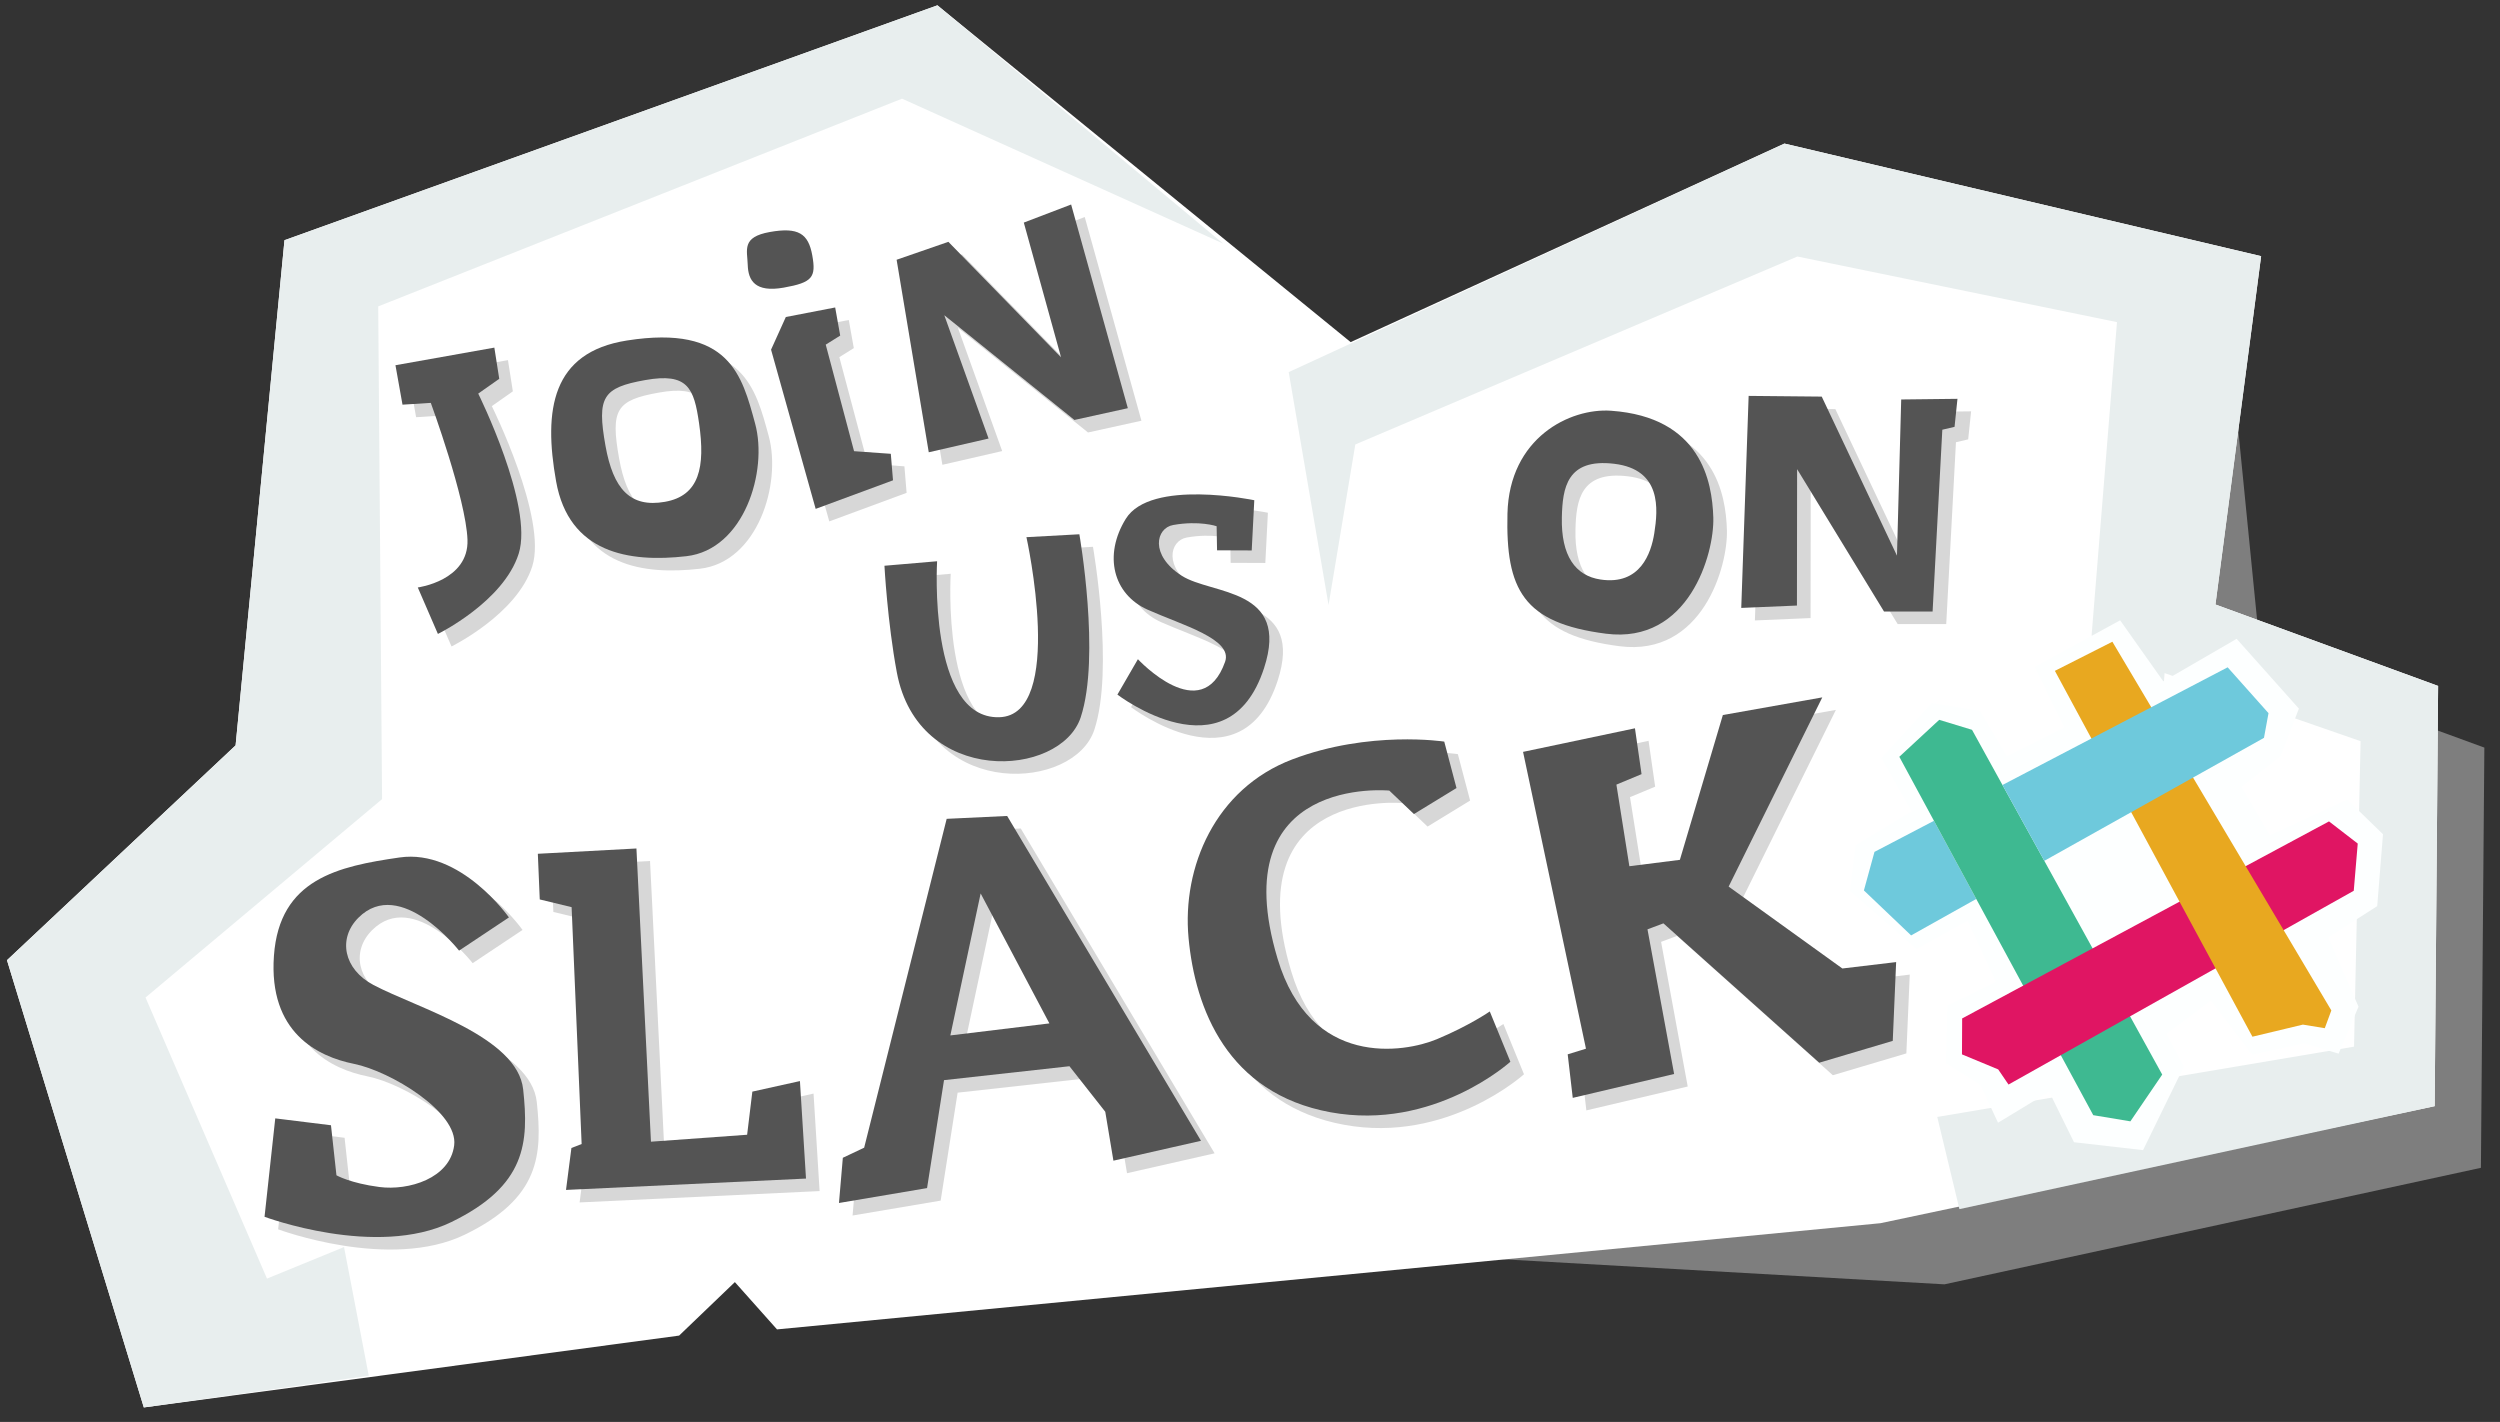 <?xml version="1.0" standalone="no"?>
<!DOCTYPE svg PUBLIC "-//W3C//DTD SVG 1.1//EN" "http://www.w3.org/Graphics/SVG/1.1/DTD/svg11.dtd">
<svg width="100%" height="100%" viewBox="0 0 378 215" version="1.1" xmlns="http://www.w3.org/2000/svg" xmlns:xlink="http://www.w3.org/1999/xlink" xml:space="preserve" style="fill-rule:evenodd;clip-rule:evenodd;stroke-linejoin:round;stroke-miterlimit:1.414;">
    <rect x="0" y="0" width="378" height="215" fill="#333333" stroke="none"/>
    <g id="slack" transform="matrix(3.775,0,0,2.142,0,0)">
        <g transform="matrix(0.207,-0.065,0.037,0.365,-32.523,-0.073)">
            <path d="M339.934,301.201L473.836,332.962L578.341,329.038L593.065,250.394L554.035,227.695L558.018,176.701L343.536,161.571L339.934,301.201Z" style="fill:rgb(241,241,241);fill-opacity:0.396;"/>
        </g>
        <g transform="matrix(0.207,-0.065,0.037,0.365,-34.375,-4.425)">
            <path d="M260.011,315.522L470.48,332.466L578.341,329.038L593.065,250.394L554.035,227.695L574.27,163.933L488.648,126.908L400.655,149.636L334.45,72.712L204.141,94.93L178.047,187.985L127.981,220.609L138.658,309.003L241.446,313.413L253.693,305.25L260.011,315.522Z" style="fill:white;"/>
        </g>
        <g transform="matrix(0.207,-0.065,0.037,0.365,-34.375,-4.425)">
            <path d="M138.658,309.003L127.981,220.609L178.047,187.985L204.141,94.93L334.45,72.712L380.048,126.908L324.687,89.026L219.499,110.468L203.715,202.946L152.709,232.23L166.071,288.969L181.575,285.628L181.901,310.573L138.658,309.003Z" style="fill:rgb(232,238,238);"/>
        </g>
        <g transform="matrix(0.207,-0.065,0.037,0.365,-34.375,-4.425)">
            <path d="M387.706,198.165L388.036,153.189L488.648,126.908L574.27,163.933L554.035,227.695L593.065,250.394L578.341,329.038L485.771,332.466L484.702,314.448L565.213,315.192L576.675,258.157L542.197,238.853L536.911,259.877L541.604,271.03L526.426,263.234L529.812,229.215L545.032,171.483L487.3,148.512L398.104,168.973L387.706,198.165Z" style="fill:rgb(232,238,238);"/>
        </g>
        <g transform="matrix(0.207,-0.065,0.037,0.365,-34.375,-4.425)">
            <path d="M552.818,262.741L561.165,258.298L566.196,249.996L556.862,234.833L541.684,240.352L535.633,227.473L518.047,233.363L521.594,245.694L509.831,249.158L506.307,239.756L497.537,236.696L486.257,245.306L490.123,256.311L478.492,260.809L475.903,269.176L486.453,282.298L496.972,278.674L500.207,291.099L490.336,293.915L488.136,304.661L493.866,309.876L495.905,317.562L506.532,313.451L509.495,323.753L522.182,327.543L532.634,313.238L530.465,306.556L539.898,301.783L545.835,313.286L555.965,312.898L562.085,315.988L567.392,307.851L564.042,293.852L574.266,289.629L577.761,276.345L572.21,268.641L556.5,272.768L552.818,262.741Z" style="fill:rgb(253,255,255);"/>
            <g transform="matrix(1.331,0,0,1.331,-173.78,-93.216)">
                <path d="M501.716,264.499L505.707,276.565L495.613,280.066L490.093,272.547L492.554,267.384L501.716,264.499Z" style="fill:rgb(110,201,220);"/>
                <path d="M521.826,311.749L527.488,305.962L509.37,252.644L504.998,250.413L498.446,254.616L516.752,309.951L521.826,311.749Z" style="fill:rgb(62,185,145);"/>
                <path d="M500.715,293.037L499.784,298.094L504.509,301.12L505.582,303.51L559.101,284.884L560.849,278.338L557.359,274.495L500.715,293.037Z" style="fill:rgb(224,21,99);"/>
                <path d="M531.36,243.76L552.93,301.173L551.56,303.51L548.565,302.456L541.151,302.893L522.527,246.418L531.36,243.76Z" style="fill:rgb(232,168,32);"/>
                <path d="M516.255,272.906L512.269,261.176L526.124,256.814L536.766,253.463L546.957,250.254L551.56,257.738L550.301,261.098L540.615,264.458L529.749,268.226L516.255,272.906Z" style="fill:rgb(110,201,220);"/>
            </g>
        </g>
        <g transform="matrix(0.207,-0.065,0.037,0.365,-33.83,-3.541)">
            <path d="M226.128,130.308L220.761,129.696L220.761,122.07L239.896,122.07L239.769,128.081L235.332,130.15C235.332,130.15 242.013,152.999 237.56,161.501C233.106,170.002 219.72,173.849 219.72,173.849L217.505,164.469C217.505,164.469 227.336,164.905 228.424,157.171C229.512,149.438 226.128,130.308 226.128,130.308Z" style="fill:rgb(215,215,215);"/>
        </g>
        <g transform="matrix(0.207,-0.065,0.037,0.365,-33.83,-3.541)">
            <path d="M265.003,125.165C284.833,125.573 285.411,135.63 286.252,145.007C287.092,154.383 279.964,168.262 268.922,167.578C257.88,166.894 246.996,163.054 246.996,149.208C246.996,135.362 250.497,124.867 265.003,125.165ZM275.75,143.101C275.465,151.496 273.407,156.685 266.711,156.669C260.015,156.654 257.447,152.551 257.447,144.191C257.447,134.726 258.879,133.192 267.116,133.192C275.352,133.192 275.981,136.324 275.75,143.101Z" style="fill:rgb(215,215,215);"/>
        </g>
        <g transform="matrix(0.207,-0.065,0.037,0.365,-33.83,-3.541)">
            <path d="M310.207,160.255L294.749,163.026L291.717,131.695L295.582,126.068L305.154,125.928L305.154,131.367L302.138,132.578L303.881,153.496L310.684,155.213L310.207,160.255Z" style="fill:rgb(215,215,215);"/>
        </g>
        <g transform="matrix(0.207,-0.065,0.037,0.365,-33.83,-3.541)">
            <path d="M317.853,156.194L318.274,119.037L328.581,117.405L345.842,142.815L343.37,116.317L352.852,114.511L356.659,154.579L346.246,155L325.356,131.025L329.529,155.617L317.853,156.194Z" style="fill:rgb(215,215,215);"/>
        </g>
        <g transform="matrix(0.207,-0.065,0.037,0.365,-36.245,-0.967)">
            <path d="M318.269,171.161C318.269,171.161 316.939,181.886 317.019,191.57C317.201,213.755 344.194,216.821 349.993,206.126C355.792,195.431 355.875,171.771 355.875,171.771L345.853,170.544C345.853,170.544 347.282,205.295 334.706,203.383C321.237,201.335 328.295,172.076 328.295,172.076L318.269,171.161Z" style="fill:rgb(215,215,215);"/>
        </g>
        <g transform="matrix(0.207,-0.065,0.037,0.365,-38.501,-1.368)">
            <path d="M398.025,183.504L400.191,174.177C400.191,174.177 381.484,166.643 375.465,173.377C370.031,179.456 370.563,187.088 376.542,191.144C382.522,195.2 391.572,199.49 389.303,203.481C382.691,215.111 373.041,200.087 373.041,200.087L368.01,206.039C368.01,206.039 385.87,225.534 396.383,205.997C404.067,191.715 389.047,190.536 384.048,185.9C378.703,180.942 380.824,176.112 384.145,176.112C389.246,176.112 392.257,177.791 392.257,177.791L391.53,182.321L398.025,183.504Z" style="fill:rgb(215,215,215);"/>
        </g>
        <g transform="matrix(0.207,-0.065,0.037,0.365,-34.155,-1.422)">
            <path d="M449.729,165.841C466.341,170.036 466.322,182.455 465.313,189.278C464.304,196.101 456.469,212.214 441.29,207.456C426.111,202.697 423.959,195.837 426.843,181.666C429.726,167.496 442.125,163.921 449.729,165.841ZM453.728,190.22C452.477,193.843 449.37,199.567 442.093,197.123C437.497,195.58 435.463,191.355 436.924,184.152C438.024,178.728 439.814,173.23 448.539,175.888C457.264,178.547 455.228,185.88 453.728,190.22Z" style="fill:rgb(215,215,215);"/>
        </g>
        <g transform="matrix(0.207,-0.065,0.037,0.365,-34.214,-1.291)">
            <path d="M467.871,206.845L476.359,167.352L490.041,169.926L498.821,202.25L504.848,173.118L515.421,174.875L513.934,180.029L511.544,180.159L503.63,213.914L494.523,212.293L482.993,182.7L478.392,208.261L467.871,206.845Z" style="fill:rgb(215,215,215);"/>
        </g>
        <g transform="matrix(0.207,-0.065,0.037,0.365,-33.83,-3.541)">
            <path d="M223.541,229.355C223.541,229.355 216.798,214.85 205.043,214.466C193.289,214.083 181.799,214.445 178.19,228.691C174.58,242.937 183.059,249.067 189.585,251.629C196.112,254.19 207.527,264.135 205.644,270.223C203.762,276.311 195.565,277.242 190.223,275.557C184.88,273.872 182.557,271.926 182.557,271.926L183.208,262.365L172.99,259.214L167.682,277.302C167.682,277.302 187.218,288.861 202.525,284.533C217.832,280.205 219.737,272.187 220.449,262.071C221.161,251.955 203.441,243.381 195.867,237.487C190.795,233.539 190.717,227.583 195.304,224.384C204.577,217.917 213.078,233.913 213.078,233.913L223.541,229.355Z" style="fill:rgb(215,215,215);"/>
        </g>
        <g transform="matrix(0.209,-0.039,0.022,0.369,-31.071,-8.348)">
            <path d="M237.277,223.629L234.461,268.643L232.444,269.188L230.583,277.015L276.295,279.674L277.088,261.106L267.859,262.148L266.011,270.204L247.644,269.591L250.731,213.828L231.939,212.854L231.393,221.531L237.277,223.629Z" style="fill:rgb(215,215,215);"/>
        </g>
        <g transform="matrix(0.207,-0.065,0.037,0.365,-33.83,-3.541)">
            <path d="M278.104,285.554L282.44,284.376L308.932,225.494L320.369,226.976L345.838,294.333L328.747,295.133L328.858,285.693L323.667,275.963L299.679,274.382L292.882,294.048L275.864,293.899L278.104,285.554ZM302.364,266.212L321.341,267.266L312.802,240.612L302.364,266.212Z" style="fill:rgb(215,215,215);"/>
        </g>
        <g transform="matrix(0.207,-0.065,0.037,0.365,-33.83,-3.541)">
            <path d="M405.567,236.749L396.721,240.203L392.88,234.982C392.88,234.982 362.132,226.381 366.294,262.746C368.774,284.413 386.897,284.623 393.446,283.172C399.994,281.721 404.324,279.734 404.324,279.734L406.501,289.846C406.501,289.846 389.813,300.313 371.085,293.312C352.356,286.311 349.163,269.37 350.298,255.9C351.433,242.429 360.279,228.817 375.734,225.895C391.188,222.974 404.826,227.637 404.826,227.637L405.567,236.749Z" style="fill:rgb(215,215,215);"/>
        </g>
        <g transform="matrix(0.207,-0.065,0.037,0.365,-33.83,-3.541)">
            <path d="M419.259,232.192L421.113,289.925L417.498,290.372L416.987,298.701L436.796,297.61L436.647,269.609L439.836,269.02L464.388,300.342L478.905,298.705L482.18,284.05L471.879,283.454L453.298,264.305L477.199,231.971L457.962,231.958L445.051,257.665L435.363,257.175L435.667,241.446L440.735,240.323L441.033,231.51L419.259,232.192Z" style="fill:rgb(215,215,215);"/>
        </g>
        <g transform="matrix(0.207,-0.065,0.037,0.365,-34.375,-4.425)">
            <path d="M226.128,130.308L220.761,129.696L220.761,122.07L239.896,122.07L239.769,128.081L235.332,130.15C235.332,130.15 242.013,152.999 237.56,161.501C233.106,170.002 219.72,173.849 219.72,173.849L217.505,164.469C217.505,164.469 227.336,164.905 228.424,157.171C229.512,149.438 226.128,130.308 226.128,130.308Z" style="fill:rgb(84,84,84);"/>
        </g>
        <g transform="matrix(0.207,-0.065,0.037,0.365,-34.375,-4.425)">
            <path d="M265.003,125.165C284.833,125.573 285.411,135.63 286.252,145.007C287.092,154.383 279.964,168.262 268.922,167.578C257.88,166.894 246.996,163.054 246.996,149.208C246.996,135.362 250.497,124.867 265.003,125.165ZM275.75,143.101C275.465,151.496 273.407,156.685 266.711,156.669C260.015,156.654 257.447,152.551 257.447,144.191C257.447,134.726 258.879,133.192 267.116,133.192C275.352,133.192 275.981,136.324 275.75,143.101Z" style="fill:rgb(84,84,84);"/>
        </g>
        <g transform="matrix(0.207,-0.065,0.037,0.365,-34.375,-4.425)">
            <path d="M310.207,160.255L294.749,163.026L291.717,131.695L295.582,126.068L305.154,125.928L305.154,131.367L302.138,132.578L303.881,153.496L310.684,155.213L310.207,160.255Z" style="fill:rgb(84,84,84);"/>
        </g>
        <g transform="matrix(0.207,-0.065,0.037,0.365,-34.528,-2.092)">
            <path d="M297.257,103.535C302.764,103.535 304.429,105.111 304.429,109.339C304.429,113.567 303.573,114.424 297.998,114.424C292.424,114.424 291.582,111.867 292.003,108.99C292.424,106.114 291.75,103.535 297.257,103.535Z" style="fill:rgb(84,84,84);"/>
        </g>
        <g transform="matrix(0.207,-0.065,0.037,0.365,-34.375,-4.425)">
            <path d="M317.853,156.194L318.274,119.037L328.581,117.405L345.842,142.815L343.37,116.317L352.852,114.511L356.659,154.579L346.246,155L325.356,131.025L329.529,155.617L317.853,156.194Z" style="fill:rgb(84,84,84);"/>
        </g>
        <g transform="matrix(0.207,-0.065,0.037,0.365,-36.79,-1.851)">
            <path d="M318.269,171.161C318.269,171.161 316.939,181.886 317.019,191.57C317.201,213.755 344.194,216.821 349.993,206.126C355.792,195.431 355.875,171.771 355.875,171.771L345.853,170.544C345.853,170.544 347.282,205.295 334.706,203.383C321.237,201.335 328.295,172.076 328.295,172.076L318.269,171.161Z" style="fill:rgb(84,84,84);"/>
        </g>
        <g transform="matrix(0.207,-0.065,0.037,0.365,-39.046,-2.252)">
            <path d="M398.025,183.504L400.191,174.177C400.191,174.177 381.484,166.643 375.465,173.377C370.031,179.456 370.563,187.088 376.542,191.144C382.522,195.2 391.572,199.49 389.303,203.481C382.691,215.111 373.041,200.087 373.041,200.087L368.01,206.039C368.01,206.039 385.87,225.534 396.383,205.997C404.067,191.715 389.047,190.536 384.048,185.9C378.703,180.942 380.824,176.112 384.145,176.112C389.246,176.112 392.257,177.791 392.257,177.791L391.53,182.321L398.025,183.504Z" style="fill:rgb(84,84,84);"/>
        </g>
        <g transform="matrix(0.207,-0.065,0.037,0.365,-34.7,-2.306)">
            <path d="M449.729,165.841C466.341,170.036 466.322,182.455 465.313,189.278C464.304,196.101 456.469,212.214 441.29,207.456C426.111,202.697 423.959,195.837 426.843,181.666C429.726,167.496 442.125,163.921 449.729,165.841ZM453.728,190.22C452.477,193.843 449.37,199.567 442.093,197.123C437.497,195.58 435.463,191.355 436.924,184.152C438.024,178.728 439.814,173.23 448.539,175.888C457.264,178.547 455.228,185.88 453.728,190.22Z" style="fill:rgb(84,84,84);"/>
        </g>
        <g transform="matrix(0.207,-0.065,0.037,0.365,-34.76,-2.175)">
            <path d="M467.871,206.845L476.359,167.352L490.041,169.926L498.821,202.25L504.848,173.118L515.421,174.875L513.934,180.029L511.544,180.159L503.63,213.914L494.523,212.293L482.993,182.7L478.392,208.261L467.871,206.845Z" style="fill:rgb(84,84,84);"/>
        </g>
        <g transform="matrix(0.207,-0.065,0.037,0.365,-34.375,-4.425)">
            <path d="M223.541,229.355C223.541,229.355 216.798,214.85 205.043,214.466C193.289,214.083 181.799,214.445 178.19,228.691C174.58,242.937 183.059,249.067 189.585,251.629C196.112,254.19 207.527,264.135 205.644,270.223C203.762,276.311 195.565,277.242 190.223,275.557C184.88,273.872 182.557,271.926 182.557,271.926L183.208,262.365L172.99,259.214L167.682,277.302C167.682,277.302 187.218,288.861 202.525,284.533C217.832,280.205 219.737,272.187 220.449,262.071C221.161,251.955 203.441,243.381 195.867,237.487C190.795,233.539 190.717,227.583 195.304,224.384C204.577,217.917 213.078,233.913 213.078,233.913L223.541,229.355Z" style="fill:rgb(84,84,84);"/>
        </g>
        <g transform="matrix(0.209,-0.039,0.022,0.369,-31.616,-9.231)">
            <path d="M237.277,223.629L234.461,268.643L232.444,269.188L230.583,277.015L276.295,279.674L277.088,261.106L267.859,262.148L266.011,270.204L247.644,269.591L250.731,213.828L231.939,212.854L231.393,221.531L237.277,223.629Z" style="fill:rgb(84,84,84);"/>
        </g>
        <g transform="matrix(0.207,-0.065,0.037,0.365,-34.375,-4.425)">
            <path d="M278.104,285.554L282.44,284.376L308.932,225.494L320.369,226.976L345.838,294.333L328.747,295.133L328.858,285.693L323.667,275.963L299.679,274.382L292.882,294.048L275.864,293.899L278.104,285.554ZM302.364,266.212L321.341,267.266L312.802,240.612L302.364,266.212Z" style="fill:rgb(84,84,84);"/>
        </g>
        <g transform="matrix(0.207,-0.065,0.037,0.365,-34.375,-4.425)">
            <path d="M405.567,236.749L396.721,240.203L392.88,234.982C392.88,234.982 362.132,226.381 366.294,262.746C368.774,284.413 386.897,284.623 393.446,283.172C399.994,281.721 404.324,279.734 404.324,279.734L406.501,289.846C406.501,289.846 389.813,300.313 371.085,293.312C352.356,286.311 349.163,269.37 350.298,255.9C351.433,242.429 360.279,228.817 375.734,225.895C391.188,222.974 404.826,227.637 404.826,227.637L405.567,236.749Z" style="fill:rgb(84,84,84);"/>
        </g>
        <g transform="matrix(0.207,-0.065,0.037,0.365,-34.375,-4.425)">
            <path d="M419.259,232.192L421.113,289.925L417.498,290.372L416.987,298.701L436.796,297.61L436.647,269.609L439.836,269.02L464.388,300.342L478.905,298.705L482.18,284.05L471.879,283.454L453.298,264.305L477.199,231.971L457.962,231.958L445.051,257.665L435.363,257.175L435.667,241.446L440.735,240.323L441.033,231.51L419.259,232.192Z" style="fill:rgb(84,84,84);"/>
        </g>
    </g>
</svg>
